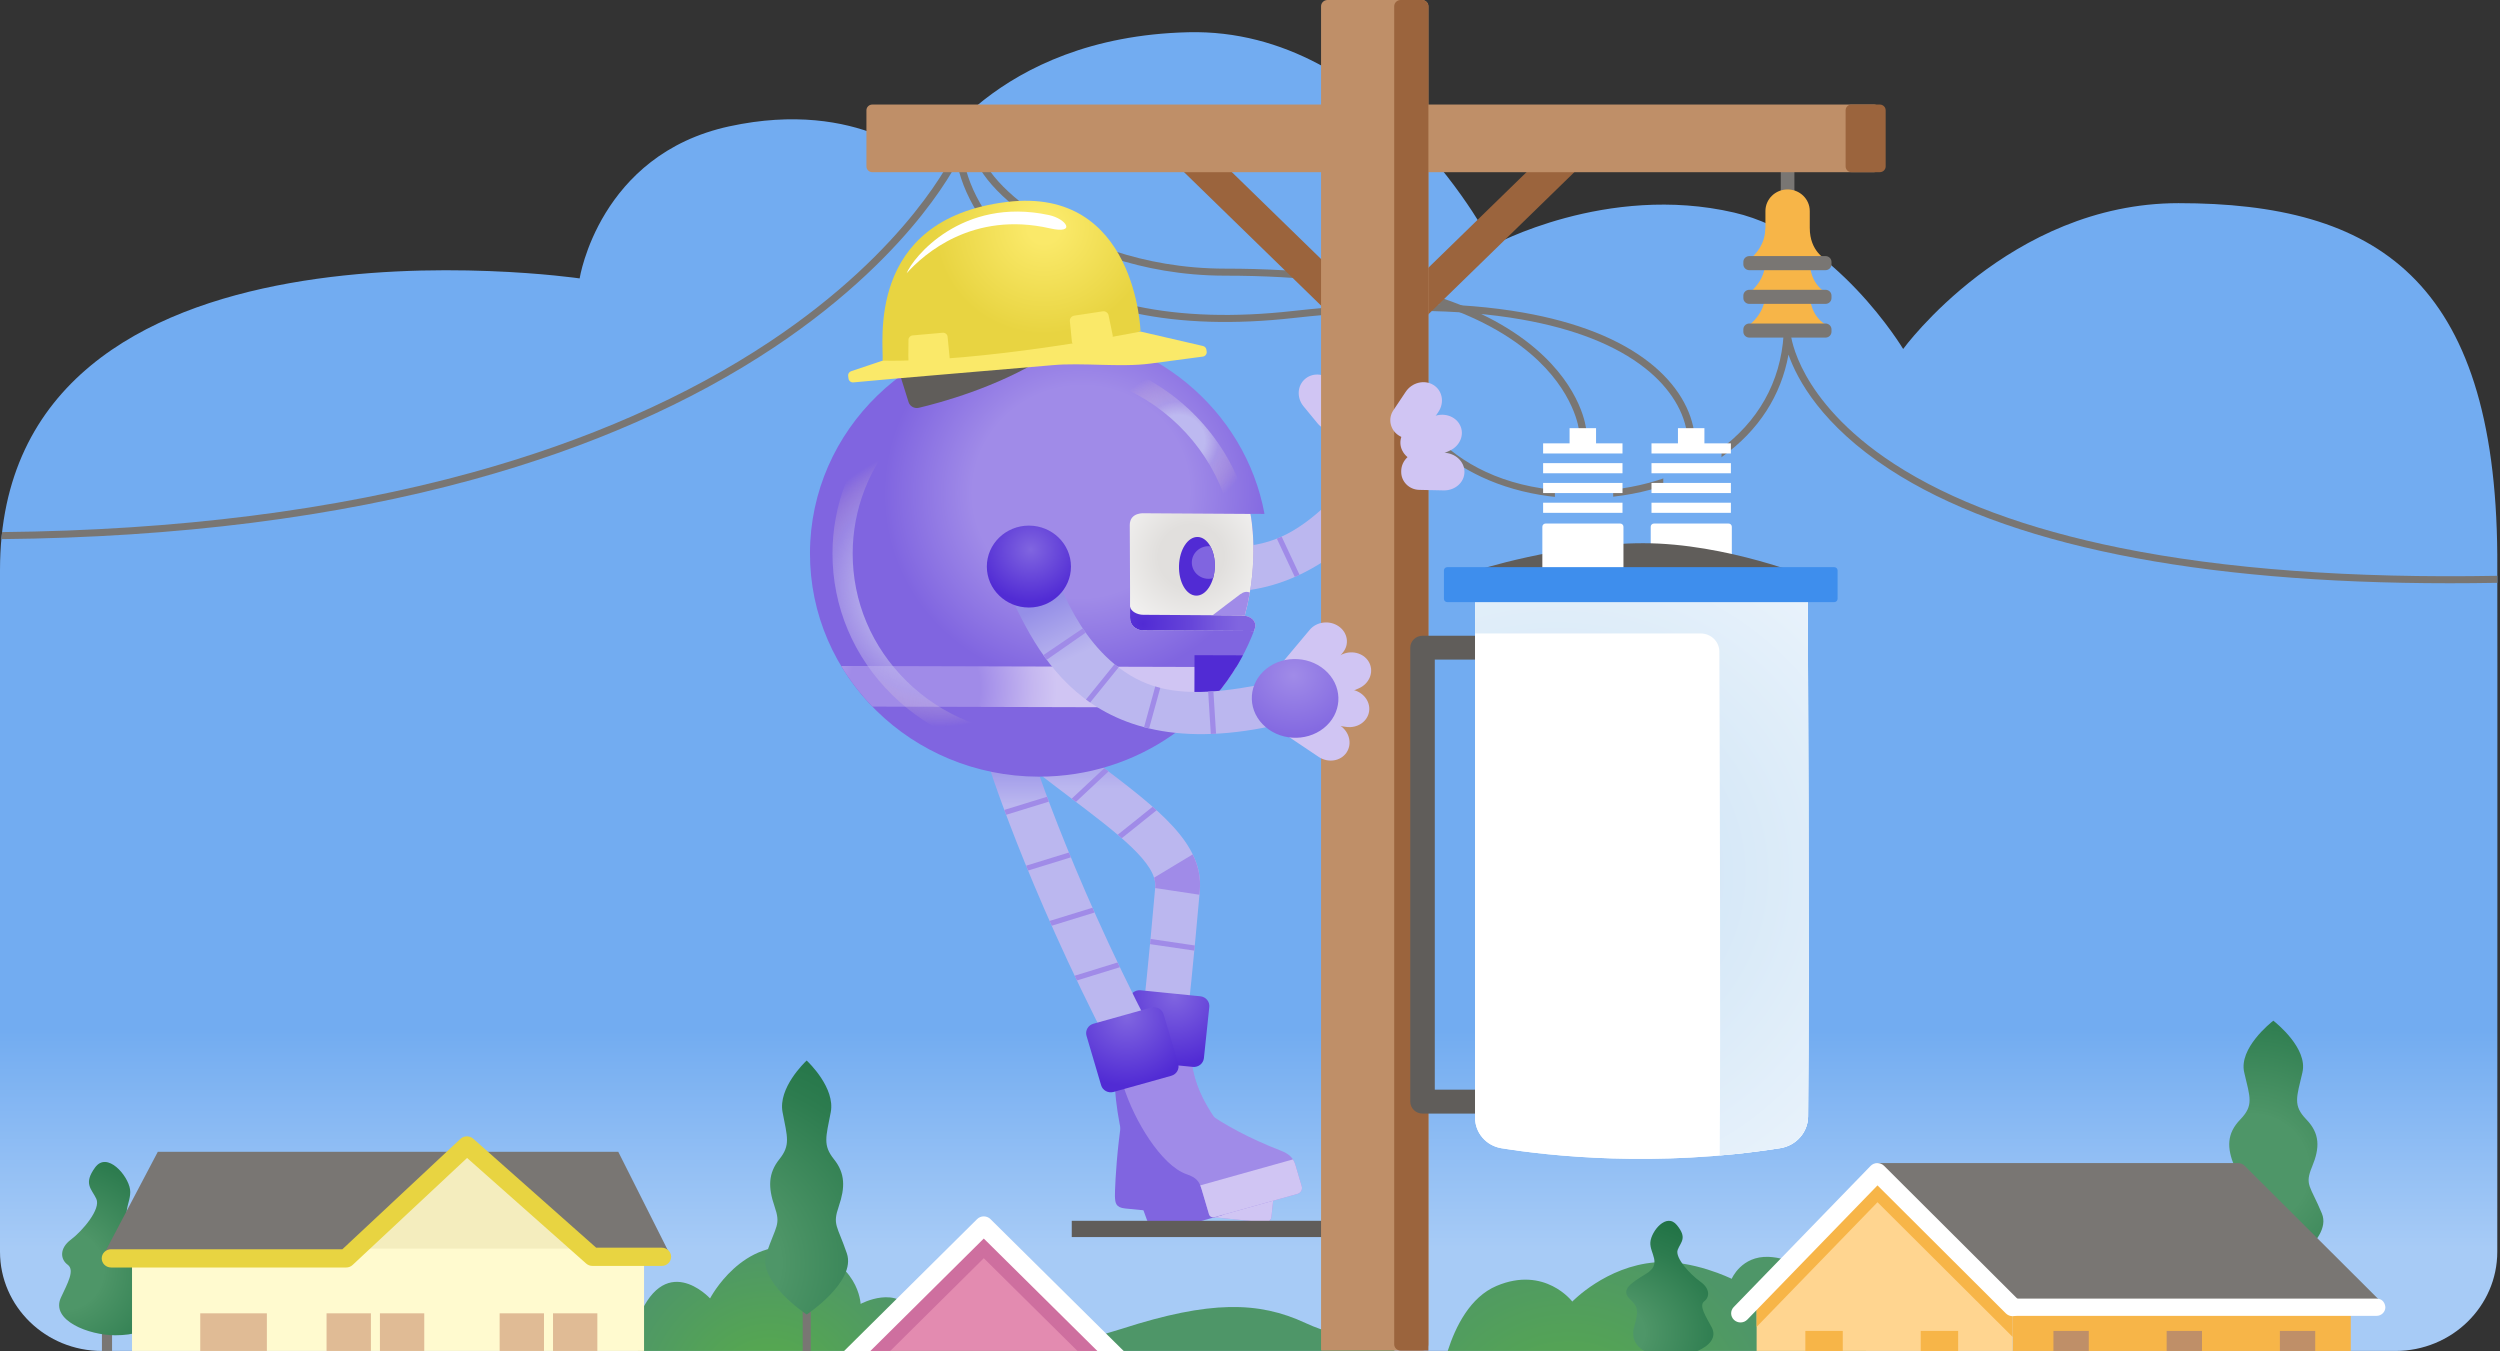 <svg width="903" height="488" viewBox="0 0 903 488" fill="none" xmlns="http://www.w3.org/2000/svg">
<rect x="0" y="0" width="903" height="488" fill="#333333" stroke="none"/>
<path d="M902.019 200.389C901.316 100.456 857.813 73.382 786.869 73.382C725.804 73.382 687.422 126.053 687.422 126.053C687.422 126.053 662.998 85.275 626.357 76.777C580.249 66.086 539.122 88.669 539.122 88.669C539.122 88.669 499.313 9.95 429.198 11.645C358.828 13.344 334.404 59.221 334.404 59.221C334.404 59.221 310.558 35.435 263.45 45.629C216.347 55.822 209.366 100.562 209.366 100.562C209.366 100.562 0 69.983 0 205.909C0 206.335 0 452.124 0 452.124C0 471.917 16.479 487.965 36.803 487.965H865.216C885.54 487.965 902.019 471.917 902.019 452.124C902.019 452.124 902.113 202.418 902.019 200.389Z" fill="url(#paint0_linear)"/>
<path d="M522.914 487.965H674.033C667.489 471.221 654.069 454.615 638.861 453.981C628.983 453.57 625.487 461.911 625.487 461.911C625.487 461.911 611.347 454.889 597.864 455.964C580.124 457.38 567.912 470.125 567.912 470.125C567.912 470.125 558.024 457.101 540.576 464.463C531.016 468.491 525.733 479.146 522.914 487.965Z" fill="url(#paint1_radial)"/>
<path d="M838.666 438.323C834.451 428.13 832.341 428.13 835.155 421.331C837.968 414.532 837.968 409.438 833.045 404.339C828.127 399.24 829.533 396.409 831.638 387.347C833.665 378.63 822.047 369.396 821.156 368.701V368.655C821.156 368.655 821.14 368.665 821.125 368.681C821.109 368.67 821.093 368.655 821.093 368.655V368.701C820.202 369.396 808.584 378.63 810.611 387.347C812.721 396.409 814.128 399.24 809.204 404.339C804.286 409.438 804.286 414.532 807.094 421.331C809.908 428.13 807.798 428.13 803.583 438.323C799.368 448.516 821.109 460.409 821.109 460.409H821.151C821.156 460.414 842.881 448.516 838.666 438.323Z" fill="url(#paint2_radial)"/>
<path d="M427.244 383.11L411.182 381.466L411.797 375.804C413.355 361.46 414.97 346.625 417.273 320.449C418.028 311.895 403.993 301.27 386.232 287.825C378.933 282.299 370.654 276.033 362.073 268.915L372.545 256.941C380.855 263.831 388.978 269.98 396.146 275.409C418.627 292.432 434.872 304.725 433.366 321.799C431.048 348.131 429.427 363.043 427.859 377.468L427.244 383.11Z" fill="url(#paint3_linear)"/>
<path d="M430.433 383.252C432.454 401.913 450.491 419.57 451.663 420.407C452.836 421.244 415.892 417.906 415.892 417.906C415.892 417.906 407.718 391.568 413.584 380.908C414.121 379.923 430.433 383.252 430.433 383.252Z" fill="#A08BE8"/>
<path d="M417.695 415.597L450.048 419.001C450.048 419.001 457.05 424.679 458.676 428.429C459.916 431.295 459.166 437.379 458.744 440.083C458.624 440.839 457.92 441.367 457.144 441.285L425.926 438.094C424.926 437.993 424.202 437.115 424.311 436.141C424.697 432.777 424.869 425.547 423.78 423.365C422.159 420.113 417.695 415.597 417.695 415.597Z" fill="#D0C5F3"/>
<path d="M411.724 378.208C403.607 397.915 402.638 430.352 402.711 432.077C402.805 434.472 402.961 436.156 406.405 436.501C410.692 436.932 429.104 438.779 429.104 438.779L425.457 380.908L411.724 378.208Z" fill="#8065E0"/>
<path d="M430.433 383.252C430.818 393.359 439.545 408.387 457.326 424.984C459.405 426.922 460.379 428.85 460.108 431.397L459.244 439.555C459.113 440.763 458.009 441.641 456.769 441.514L425.733 438.399C424.858 438.312 424.223 437.546 424.311 436.694L425.306 427.282C425.619 424.349 425.166 422.782 422.305 420.311C415.142 414.131 412.188 395.414 413.402 382.43C414.615 369.451 430.433 383.252 430.433 383.252Z" fill="#A08BE8"/>
<path d="M460.025 429.362C460.145 430.002 460.182 430.671 460.103 431.397L459.239 439.555C459.108 440.763 458.004 441.641 456.764 441.514L425.728 438.399C424.853 438.312 424.218 437.546 424.306 436.694L425.301 427.282C425.353 426.78 425.385 426.318 425.385 425.887L460.025 429.362Z" fill="#D0C5F3"/>
<path d="M433.559 359.857L411.974 357.69C409.979 357.492 408.197 358.903 407.989 360.846L406.035 379.32C405.832 381.263 407.28 382.998 409.275 383.201L430.86 385.368C432.856 385.565 434.637 384.155 434.846 382.212L436.799 363.738C437.003 361.795 435.554 360.055 433.559 359.857Z" fill="url(#paint4_radial)"/>
<path d="M417.246 320.758C421.914 321.458 428.661 322.488 433.241 323.183C433.282 322.722 433.324 322.26 433.366 321.788C433.777 317.095 432.845 312.767 430.813 308.596L416.845 317.024C417.215 318.201 417.371 319.337 417.272 320.443C417.267 320.55 417.257 320.651 417.246 320.758Z" fill="#A08BE8"/>
<path d="M388.634 289.641L400.398 278.631C399.892 278.245 399.376 277.855 398.861 277.464L387.097 288.474C387.612 288.865 388.123 289.25 388.634 289.641Z" fill="#A08BE8"/>
<path d="M431.569 341.5L415.574 339.15C415.512 339.785 415.454 340.409 415.397 341.023L431.391 343.372C431.449 342.758 431.506 342.134 431.569 341.5Z" fill="#A08BE8"/>
<path d="M417.773 292.675C417.304 292.249 416.825 291.823 416.34 291.391L403.717 301.503C404.217 301.924 404.706 302.346 405.181 302.762L417.773 292.675Z" fill="#A08BE8"/>
<path d="M503.888 487.964C495.369 481.703 486.622 484.879 471.518 477.862C454.581 469.993 437.008 469.704 405.373 479.902C373.739 490.1 372.78 481.069 360.636 480.775C352.618 480.582 342.927 484.966 337.269 487.964H503.888Z" fill="#4E9668"/>
<path d="M849.096 472.104H726.966V487.964H849.096V472.104Z" fill="#F7B548"/>
<path d="M634.495 468.141V487.964H726.965V472.104L677.529 423.396L634.495 468.141Z" fill="#FFD590"/>
<path d="M859.105 469.273L810.783 421.092C810.137 420.448 809.272 420.088 808.334 420.098H678.086L677.534 423.396L726.966 472.104L855.786 472.388L852.957 469.273H859.105Z" fill="#797673"/>
<path d="M727.06 475.29H858.396C860.163 475.29 861.595 473.895 861.595 472.175C861.595 472.175 861.496 469.06 858.396 469.06H727.544C725.778 469.06 725.215 470.455 725.215 472.175H725.116C725.121 473.895 725.293 475.29 727.06 475.29Z" fill="white"/>
<path d="M634.495 469.658V479.263L678.154 434.243L726.965 482.896V473.474L680.535 427.181C679.889 426.536 679.024 426.176 678.086 426.186C677.164 426.191 676.283 426.567 675.653 427.221L634.495 469.658Z" fill="#F7B548"/>
<path d="M665.609 480.729H652.089V487.965H665.609V480.729Z" fill="#F7B548"/>
<path d="M836.26 480.729H823.495V487.964H836.26V480.729Z" fill="#BF8F68"/>
<path d="M754.464 480.729H741.7V487.964H754.464V480.729Z" fill="#BF8F68"/>
<path d="M795.362 480.729H782.597V487.964H795.362V480.729Z" fill="#BF8F68"/>
<path d="M707.288 480.729H693.768V487.964H707.288V480.729Z" fill="#F7B548"/>
<path d="M40.476 480.034H36.818V487.964H40.476V480.034Z" fill="#797673"/>
<path d="M41.622 482.302C55.152 482.302 59.805 475.788 57.08 468.426C54.355 461.063 54.944 459.08 58.013 455.964C62.285 451.626 57.486 448.602 49.843 444.071C42.206 439.541 47.707 434.726 46.978 429.626C46.248 424.527 38.668 415.75 34.344 421.696C30.02 427.643 33.062 429.342 34.792 433.026C36.522 436.709 29.775 444.635 25.612 447.75C21.449 450.865 21.731 454.828 24.434 456.812C27.139 458.796 24.382 463.55 21.996 468.705C18.203 476.919 32.057 482.302 41.622 482.302Z" fill="url(#paint5_radial)"/>
<path d="M618.209 479.319C616.021 475.285 613.556 471.561 615.593 470.008C617.63 468.456 617.63 465.351 614.14 462.915C610.649 460.475 604.835 454.27 605.997 451.388C607.159 448.506 609.487 447.176 605.705 442.519C601.923 437.861 596.4 444.736 596.108 448.724C595.817 452.717 600.469 456.482 594.655 460.033C588.841 463.58 585.194 465.949 588.84 469.344C591.456 471.784 592.039 473.337 590.294 479.101C589.216 482.657 590.357 485.96 593.915 487.97H613.124C617.391 486.123 620.267 483.104 618.209 479.319Z" fill="url(#paint6_radial)"/>
<path d="M329.751 474.656C324.515 463.611 310.85 470.973 310.85 470.973C310.85 470.973 310.266 455.112 289.625 450.865C268.165 446.451 256.474 468.989 256.474 468.989C256.474 468.989 239.609 450.581 229.721 478.335C229.721 478.335 230.018 482.739 230.445 487.965H351.539C341.041 483.51 331.611 478.578 329.751 474.656Z" fill="url(#paint7_radial)"/>
<path d="M292.844 470.546H289.937V488H292.844V470.546Z" fill="#797673"/>
<path d="M305.88 452.707C302.389 442.514 300.644 442.514 302.972 435.715C305.301 428.916 305.301 423.822 301.227 418.723C297.158 413.624 298.32 410.793 300.065 401.731C301.743 393.014 292.131 383.78 291.391 383.085V383.039C291.391 383.039 291.38 383.049 291.365 383.064C291.349 383.054 291.339 383.039 291.339 383.039V383.085C290.599 383.78 280.987 393.014 282.664 401.731C284.409 410.793 285.571 413.624 281.502 418.723C277.433 423.822 277.433 428.916 279.757 435.715C282.086 442.514 280.341 442.514 276.85 452.707C273.359 462.9 291.354 474.793 291.354 474.793H291.391C291.391 474.793 309.37 462.9 305.88 452.707Z" fill="url(#paint8_radial)"/>
<path d="M609.534 157.886C608.68 148.966 603.267 140.143 594.28 133.044C583.709 124.693 568.694 118.757 549.657 115.403C527.103 111.43 499.407 111.248 467.335 114.85C445.964 117.25 426.666 116.666 409.979 113.105C395.745 110.07 383.33 104.87 373.077 97.65C355.316 85.148 347.194 68.816 345.517 57.699L348.096 57.329C349.695 67.933 357.499 83.55 374.604 95.59C384.57 102.602 396.657 107.66 410.542 110.618C426.948 114.114 445.959 114.693 467.043 112.323C499.365 108.69 527.322 108.883 550.126 112.897C569.6 116.326 585.011 122.435 595.926 131.061C605.46 138.595 611.217 148.032 612.134 157.637L609.534 157.886Z" fill="#797673"/>
<path d="M401.487 379.36C370.123 318.693 356.593 274.978 356.036 273.151L371.514 268.656C371.65 269.092 385.242 312.965 415.913 372.287L401.487 379.36Z" fill="url(#paint9_linear)"/>
<path d="M421.868 386.773C430.902 403.344 454.404 413.167 455.811 413.517C457.217 413.867 421.67 424.213 421.67 424.213C421.67 424.213 403.982 402.756 405.337 390.731C405.462 389.62 421.868 386.773 421.868 386.773Z" fill="#A08BE8"/>
<path d="M422.457 421.412L453.774 412.802C453.774 412.802 462.448 415.521 465.392 418.408C467.643 420.615 469.279 426.531 469.925 429.19C470.107 429.931 469.654 430.677 468.898 430.89L438.717 439.287C437.748 439.556 436.743 439.008 436.472 438.059C435.544 434.797 432.924 428.028 431.079 426.405C428.334 423.974 422.457 421.412 422.457 421.412Z" fill="#D0C5F3"/>
<path d="M402.581 388.899C402.607 410.128 414.152 440.57 414.882 442.148C415.887 444.335 416.674 445.842 420.008 444.908C424.15 443.747 441.937 438.764 441.937 438.764L416.361 386.408L402.581 388.899Z" fill="#8065E0"/>
<path d="M421.868 386.773C426.104 396.008 439.962 406.774 462.823 415.699C465.496 416.744 467.137 418.175 467.861 420.636L470.19 428.515C470.534 429.682 469.841 430.895 468.648 431.235L438.66 439.637C437.816 439.875 436.93 439.398 436.685 438.576L433.997 429.479C433.158 426.648 432.142 425.354 428.542 424.106C419.529 420.981 409.604 404.689 405.754 392.207C401.904 379.726 421.868 386.773 421.868 386.773Z" fill="#A08BE8"/>
<path d="M467.007 418.779C467.366 419.327 467.653 419.935 467.861 420.636L470.19 428.515C470.534 429.682 469.841 430.895 468.648 431.235L438.66 439.637C437.816 439.875 436.93 439.398 436.685 438.576L433.997 429.479C433.851 428.992 433.705 428.556 433.538 428.155L467.007 418.779Z" fill="#D0C5F3"/>
<path d="M415.793 363.931L394.938 369.771C393.01 370.309 391.895 372.272 392.453 374.145L397.725 391.989C398.277 393.866 400.294 394.952 402.216 394.409L423.071 388.569C424.999 388.032 426.114 386.068 425.557 384.196L420.284 366.351C419.732 364.479 417.721 363.393 415.793 363.931Z" fill="url(#paint10_radial)"/>
<path d="M370.618 312.691C370.852 313.269 371.092 313.853 371.337 314.441L386.81 309.667C386.565 309.078 386.326 308.495 386.091 307.921L370.618 312.691Z" fill="#A08BE8"/>
<path d="M394.604 327.866L379.105 332.646C379.36 333.219 379.615 333.798 379.871 334.381L395.37 329.597C395.115 329.018 394.854 328.44 394.604 327.866Z" fill="#A08BE8"/>
<path d="M362.756 292.543C362.97 293.121 363.188 293.71 363.413 294.309L378.855 289.544C378.631 288.946 378.407 288.357 378.193 287.779L362.756 292.543Z" fill="#A08BE8"/>
<path d="M403.685 347.639L388.154 352.429C388.425 352.997 388.696 353.57 388.972 354.149L404.503 349.354C404.232 348.781 403.956 348.212 403.685 347.639Z" fill="#A08BE8"/>
<path d="M36.74 454.524L56.997 416.034H174.47H223.323L242.412 453.96L215.764 454.549L36.74 454.524Z" fill="#797673"/>
<path d="M232.628 487.964V453.417L211.689 452.281L169.239 413.202L129.107 452.849L47.687 455.112V487.964H232.628Z" fill="#FFFACF"/>
<path d="M902.045 210.516C902.045 209.612 902.045 208.77 902.04 207.979C849.404 208.938 803.666 205.558 765.874 197.912C732.192 191.098 704.725 180.9 684.234 167.602C666.062 155.81 656.861 143.719 652.344 135.652C647.457 126.925 646.848 120.903 646.843 120.842L644.243 120.872C643.17 137.996 635 152.497 620.621 162.807C607.664 172.097 590.617 177.308 572.633 177.475C527.437 177.922 504.898 150.188 502.617 122.547L500.022 122.75C501.517 140.893 510.009 155.917 524.582 166.191C537.46 175.273 554.533 180.19 572.664 180.012C591.196 179.84 608.779 174.456 622.174 164.852C635.178 155.526 643.321 142.918 646.004 128.092C649.182 137.139 658.039 153.557 682.489 169.509C703.224 183.041 730.993 193.412 765.024 200.327C798.889 207.207 839.083 210.673 884.873 210.673C890.5 210.673 896.231 210.622 902.045 210.516Z" fill="#797673"/>
<path d="M278.168 123.333C248.138 143.324 211.898 159.255 170.447 170.687C120.99 184.325 63.941 191.545 0.766 192.189C0.672 193.026 0.583 193.874 0.505 194.731C64.024 194.107 121.396 186.852 171.156 173.132C212.877 161.63 249.378 145.582 279.637 125.434C306.598 107.488 323.52 89.537 332.966 77.639C343.24 64.701 347.069 56.121 347.225 55.761L347.256 55.685C348.397 52.554 349.887 49.484 350.815 48.272C350.961 48.911 351.122 50.139 351.122 52.427C351.122 60.728 361.558 72.595 377.083 81.967C387.982 88.542 410.984 99.573 442.567 99.573C470.726 99.573 494.978 102.541 514.651 108.391C530.333 113.054 543.144 119.548 552.736 127.691C568.991 141.492 570.361 155.47 570.376 155.607L571.674 155.506L572.971 155.404C572.924 154.801 571.569 140.422 554.648 125.951C544.801 117.529 531.672 110.826 515.625 106.026C495.666 100.06 471.081 97.031 442.567 97.031C411.63 97.031 389.118 86.239 378.453 79.805C363.892 71.023 353.722 59.764 353.722 52.422C353.722 47.577 353.071 45.578 351.393 45.299C350.664 45.177 348.455 44.806 344.813 54.786C344.261 56.025 328.495 89.831 278.168 123.333Z" fill="#797673"/>
<path d="M584.23 47.013L575.592 38.601L498.162 114.007L420.737 38.601L412.099 47.013L496.401 129.112L498.162 127.397L499.928 129.112L584.23 47.013Z" fill="#9B643D"/>
<path d="M648.14 54.076H643.216V76.162H648.14V54.076Z" fill="#797673"/>
<path d="M653.688 94.337V93.677H659.502C659.502 93.677 653.688 90.846 653.688 82.347V76.223C653.688 71.916 650.104 68.425 645.68 68.425C641.257 68.425 637.673 71.916 637.673 76.223V82.692C637.626 82.713 637.595 82.728 637.595 82.728C637.595 89.527 631.973 93.677 631.973 93.677H637.673V94.682C637.626 94.702 637.595 94.717 637.595 94.717C637.595 101.516 631.973 105.666 631.973 105.666H638.85C638.866 105.692 638.882 105.717 638.897 105.737C638.09 106.087 637.595 106.326 637.595 106.326C637.595 113.125 631.973 117.275 631.973 117.275H659.502C659.502 117.275 653.688 114.444 653.688 105.945C653.688 105.844 653.672 105.758 653.667 105.661H659.502C659.502 105.661 653.688 102.83 653.688 94.337Z" fill="#F7B548"/>
<path d="M659.367 116.849H631.864C630.666 116.849 629.697 117.793 629.697 118.96V119.832C629.697 120.999 630.666 121.943 631.864 121.943H659.367C660.566 121.943 661.535 120.999 661.535 119.832V118.96C661.535 117.793 660.566 116.849 659.367 116.849Z" fill="#797673"/>
<path d="M659.367 104.671H631.864C630.666 104.671 629.697 105.615 629.697 106.782V107.655C629.697 108.822 630.666 109.765 631.864 109.765H659.367C660.566 109.765 661.535 108.822 661.535 107.655V106.782C661.535 105.615 660.566 104.671 659.367 104.671Z" fill="#797673"/>
<path d="M659.367 92.495H631.864C630.666 92.495 629.697 93.438 629.697 94.605V95.478C629.697 96.645 630.666 97.589 631.864 97.589H659.367C660.566 97.589 661.535 96.645 661.535 95.478V94.605C661.535 93.438 660.566 92.495 659.367 92.495Z" fill="#797673"/>
<path d="M485.278 154.151C488.534 151.787 489.128 147.261 486.59 144.171L481.563 138.057C478.963 134.937 474.462 134.368 471.508 136.778C468.554 139.193 468.267 143.674 470.862 146.794L475.962 152.989C478.244 155.754 482.365 156.267 485.278 154.151Z" fill="#D0C5F3"/>
<path d="M509.603 170.773L497 162.01C486.486 175.243 476.619 186.735 464.938 192.844C441.671 205.015 414.006 189.809 406.634 185.177L396.24 200.246C418.721 210.505 463.761 235.747 509.603 170.773Z" fill="url(#paint11_linear)"/>
<path d="M467.679 208.395C468.247 208.146 468.82 207.887 469.388 207.613L462.928 193.818C462.349 194.077 461.771 194.315 461.193 194.543L467.679 208.395Z" fill="#A08BE8"/>
<path d="M487.873 195.35C488.342 194.944 488.81 194.528 489.279 194.107L478.536 182.879C478.078 183.31 477.614 183.736 477.151 184.152L487.873 195.35Z" fill="#A08BE8"/>
<path d="M444.958 213.687C445.584 213.662 446.214 213.626 446.844 213.585L446.469 197.446C445.839 197.461 445.208 197.471 444.583 197.461L444.958 213.687Z" fill="#A08BE8"/>
<path d="M422.603 210.861C423.28 211.048 423.957 211.231 424.65 211.409L429.094 195.112C428.485 194.944 427.88 194.767 427.281 194.584L422.603 210.861Z" fill="#A08BE8"/>
<path d="M479.213 440.956H387.118V446.826H479.213V440.956Z" fill="#605D5A"/>
<path d="M676.888 62.194H315.085C313.908 62.194 312.955 61.266 312.955 60.119V39.834C312.955 38.688 313.908 37.759 315.085 37.759H676.888C678.066 37.759 679.019 38.688 679.019 39.834V60.114C679.019 61.266 678.066 62.194 676.888 62.194Z" fill="#BF8F68"/>
<path d="M678.972 62.194H668.766C667.588 62.194 666.635 61.266 666.635 60.119V39.834C666.635 38.688 667.588 37.759 668.766 37.759H678.972C680.149 37.759 681.103 38.688 681.103 39.834V60.114C681.103 61.266 680.149 62.194 678.972 62.194Z" fill="#9B643D"/>
<path d="M513.604 487.833H477.395C477.27 487.833 477.166 487.731 477.166 487.609V2.278C477.166 1.02 478.213 0 479.505 0H513.604C514.896 0 515.943 1.02 515.943 2.278V485.56C515.943 486.813 514.896 487.833 513.604 487.833Z" fill="#BF8F68"/>
<path d="M515.943 487.833H505.925C504.633 487.833 503.585 486.813 503.585 485.554V2.278C503.585 1.02 504.633 0 505.925 0H513.604C514.896 0 515.943 1.02 515.943 2.278V487.833Z" fill="#9B643D"/>
<path d="M449.611 222.363C455.139 201.936 451.658 185.609 451.658 185.609L456.597 185.624L456.722 185.532C449.762 148.002 416.106 119.482 375.547 119.37C329.85 119.239 292.693 155.212 292.563 199.719C292.433 244.226 329.366 280.402 375.062 280.529C411.12 280.63 441.853 258.25 453.284 226.945C453.617 225.615 453.596 223.225 449.611 222.363Z" fill="url(#paint12_radial)"/>
<path d="M452.945 227.873C452.945 227.873 455.253 223.586 449.611 222.368C455.07 202.195 451.747 186.025 451.663 185.634L413.495 185.39C413.495 185.39 408.088 184.842 408.072 189.652C408.056 194.462 408.218 208.06 408.176 223.094C408.166 226.184 410.76 227.685 412.808 227.69L453.289 227.939C453.075 227.893 452.945 227.873 452.945 227.873Z" fill="url(#paint13_radial)"/>
<path d="M447.933 214.676C446.318 215.848 438.05 222.185 438.05 222.185L449.647 222.216C450.402 219.405 450.986 216.67 451.434 214.047C450.309 213.535 449.183 213.768 447.933 214.676Z" fill="#A08BE8"/>
<path d="M452.945 227.873C452.945 227.873 455.253 223.586 449.611 222.368C449.616 222.348 449.621 222.327 449.626 222.302L412.886 222.063C410.922 222.058 408.4 220.912 408.181 219.055C408.181 220.384 408.176 221.729 408.176 223.088C408.166 225.894 410.302 227.381 412.224 227.64C412.417 227.66 412.61 227.685 412.808 227.685L418.58 227.7L453.289 227.934C453.075 227.893 452.945 227.873 452.945 227.873Z" fill="url(#paint14_radial)"/>
<path d="M446.521 240.958L303.837 240.552C307.026 245.859 310.818 250.776 315.122 255.221L435.143 255.56C439.483 251.141 443.307 246.25 446.521 240.958Z" fill="url(#paint15_radial)"/>
<path d="M431.397 259.168C438.514 252.77 444.469 245.175 448.934 236.701L431.459 236.651L431.397 259.168Z" fill="#512BD4"/>
<path d="M381.027 116.291L365.038 116.144L367.445 100.177L378.928 100.283L381.027 116.291Z" fill="#D0C5F3"/>
<path d="M387.045 126.119C387.764 126.124 388.347 125.525 388.274 124.825C387.498 117.427 381.121 111.618 373.306 111.547C365.491 111.476 359 117.163 358.083 124.546C357.994 125.241 358.567 125.855 359.286 125.865L387.045 126.119Z" fill="url(#paint16_radial)"/>
<path d="M438.791 204.71C438.945 198.858 436.174 194.042 432.601 193.953C429.029 193.864 426.007 198.536 425.853 204.388C425.699 210.24 428.47 215.056 432.043 215.145C435.615 215.234 438.637 210.562 438.791 204.71Z" fill="#512BD4"/>
<path d="M432.303 198.963C429.912 201.241 429.876 204.97 432.21 207.299C433.809 208.892 436.112 209.415 438.175 208.851C438.534 207.588 438.753 206.198 438.795 204.737C438.873 201.87 438.238 199.252 437.159 197.319C435.435 197.136 433.642 197.684 432.303 198.963Z" fill="#8065E0"/>
<path d="M373.942 103.332C382.445 103.332 389.337 96.62 389.337 88.339C389.337 80.059 382.445 73.346 373.942 73.346C365.44 73.346 358.547 80.059 358.547 88.339C358.547 96.62 365.44 103.332 373.942 103.332Z" fill="url(#paint17_radial)"/>
<path d="M401.549 135.637C401.336 137.103 402.154 138.585 403.623 139.178C422.873 147.017 437.284 162.995 443.182 182.011C444.771 187.146 451.512 185.791 449.777 180.174C443.312 159.24 427.458 141.644 406.269 133.019C404.524 132.309 402.513 133.11 401.784 134.81C401.669 135.079 401.591 135.358 401.549 135.637Z" fill="url(#paint18_radial)"/>
<path d="M470.158 259.615L466.162 245.048C449.407 248.737 434.283 251.487 421.284 248.965C395.38 243.937 383.976 215.062 381.319 206.919L363.454 212.099C374.093 233.942 392.338 281.325 470.158 259.615Z" fill="url(#paint19_linear)"/>
<path d="M413.23 262.654C413.834 262.811 414.444 262.968 415.058 263.11L419.091 248.467C418.476 248.31 417.877 248.133 417.278 247.95L413.23 262.654Z" fill="#A08BE8"/>
<path d="M437.336 265.105C437.961 265.084 438.597 265.049 439.238 265.018L438.284 249.701C437.649 249.746 437.013 249.792 436.388 249.822L437.336 265.105Z" fill="#A08BE8"/>
<path d="M392.25 252.659C392.75 253.029 393.255 253.389 393.771 253.749L404.029 241.065C403.534 240.684 403.039 240.304 402.565 239.908L392.25 252.659Z" fill="#A08BE8"/>
<path d="M376.854 236.621C377.25 237.184 377.656 237.747 378.073 238.31L392.15 228.497C391.791 227.99 391.437 227.478 391.098 226.97L376.854 236.621Z" fill="#A08BE8"/>
<path d="M371.639 219.441C380.029 219.441 386.831 212.817 386.831 204.645C386.831 196.474 380.029 189.85 371.639 189.85C363.249 189.85 356.447 196.474 356.447 204.645C356.447 212.817 363.249 219.441 371.639 219.441Z" fill="url(#paint20_radial)"/>
<path d="M374.999 272.517C374.994 272.517 374.994 272.517 374.989 272.517C355.087 272.461 336.394 264.861 322.363 251.111C308.328 237.366 300.633 219.121 300.69 199.734C300.742 182.407 307.166 165.648 318.774 152.553C320.092 151.066 322.395 150.904 323.916 152.188C325.443 153.471 325.609 155.714 324.296 157.195C313.824 169.012 308.031 184.127 307.984 199.759C307.932 217.243 314.877 233.703 327.537 246.108C340.197 258.508 357.056 265.368 375.015 265.419C377.031 265.424 378.657 267.017 378.651 268.981C378.641 270.934 377.01 272.517 374.999 272.517Z" fill="url(#paint21_radial)"/>
<path d="M475.671 246.884L485.023 235.722C487.492 232.734 486.809 228.472 483.506 226.204C480.198 223.936 475.52 224.524 473.05 227.513L463.464 238.954L475.671 246.884Z" fill="#D0C5F3"/>
<path d="M463.584 264.856L476.332 273.41C479.745 275.668 484.231 274.958 486.356 271.827C488.482 268.696 487.44 264.328 484.027 262.07L470.956 253.298L463.584 264.856Z" fill="#D0C5F3"/>
<path d="M476.587 254.678L490.769 248.64C494.536 247.006 496.276 242.922 494.65 239.517C493.025 236.113 488.654 234.672 484.887 236.305L470.346 242.495L476.587 254.678Z" fill="#D0C5F3"/>
<path d="M470.961 260.31L486.262 262.558C490.342 263.131 494.046 260.574 494.536 256.85C495.026 253.125 492.113 249.64 488.029 249.066L472.336 246.758L470.961 260.31Z" fill="#D0C5F3"/>
<path d="M457.462 241.516C463.948 236.371 473.832 237.016 479.536 242.952C485.241 248.888 484.611 257.869 478.125 263.014C471.638 268.159 461.755 267.514 456.05 261.578C450.345 255.642 450.976 246.656 457.462 241.516Z" fill="url(#paint22_radial)"/>
<path d="M506.117 170.347C506.05 173.909 508.952 176.856 512.609 176.938L521.471 177.135C525.597 177.201 528.952 174.213 528.963 170.458C528.978 166.704 525.644 163.609 521.518 163.543L513.536 163.264C509.535 163.122 506.19 166.207 506.117 170.103V170.347Z" fill="#D0C5F3"/>
<path d="M505.049 157.175C508.373 159.448 512.973 158.591 515.193 155.278L519.59 148.717C521.82 145.338 520.976 140.995 517.699 139.016C514.422 137.037 509.957 138.169 507.727 141.543L503.278 148.2C501.288 151.168 502.074 155.135 505.049 157.175Z" fill="#D0C5F3"/>
<path d="M506.482 162.706C508.212 166.227 512.52 167.744 516.162 166.115L523.664 162.761C527.4 161.062 529.062 156.947 527.368 153.573C525.68 150.199 521.283 148.839 517.548 150.539L509.811 153.898C506.352 155.394 504.846 159.382 506.482 162.706Z" fill="#D0C5F3"/>
<path d="M533.881 393.598H518.246V238.259H533.881V229.634H513.818C511.374 229.634 509.389 231.567 509.389 233.946V397.91C509.389 400.29 511.374 402.223 513.818 402.223H533.881V393.598Z" fill="#605D5A"/>
<path d="M642.987 414.714C598.031 421.807 559.503 417.5 542.337 414.745C536.825 413.857 532.792 409.199 532.792 403.76V212.169H652.954C652.954 212.169 653.542 353.763 653.079 403.278C653.032 408.976 648.765 413.801 642.987 414.714Z" fill="white"/>
<path d="M642.987 414.714C598.031 421.807 559.503 417.5 542.337 414.745C536.825 413.857 532.792 409.199 532.792 403.76V212.169H652.954C652.954 212.169 653.542 353.763 653.079 403.278C653.032 408.976 648.765 413.801 642.987 414.714Z" fill="white"/>
<path d="M153.245 474.372H137.229V487.964H153.245V474.372Z" fill="#E0BB95"/>
<path d="M196.487 474.372H180.472V487.964H196.487V474.372Z" fill="#E0BB95"/>
<path d="M133.968 474.372H117.953V487.964H133.968V474.372Z" fill="#E0BB95"/>
<path d="M215.764 474.372H199.748V487.964H215.764V474.372Z" fill="#E0BB95"/>
<path d="M96.389 474.372H72.329V487.964H96.389V474.372Z" fill="#E0BB95"/>
<path d="M400.7 487.964L355.342 442.087L311.72 487.964H400.7Z" fill="#E38BB0"/>
<path d="M357.755 447.445C357.119 446.816 356.249 446.461 355.343 446.461C354.436 446.461 353.566 446.816 352.93 447.45L331.466 468.73L313.174 487.969H321.551L355.343 454.467L389.181 487.964H398.684L357.755 447.445Z" fill="#CE6F9F"/>
<path d="M377.448 129.006C360.146 139.945 339.369 145.526 331.877 147.297C330.273 147.677 328.647 146.769 328.168 145.232L324.807 134.485C324.802 134.485 398.976 115.393 377.448 129.006Z" fill="#605D5A"/>
<path d="M411.964 119.761C411.964 119.761 410.422 67.243 363.678 72.946C312.178 79.232 319.332 124.627 318.795 130.269C318.253 135.911 394.683 128.458 401.169 127.605C407.65 126.758 410.552 119.092 411.964 119.761Z" fill="url(#paint23_radial)"/>
<path d="M318.524 130.36L307.442 134.074C306.703 134.323 306.249 135.043 306.353 135.794L306.484 136.753C306.604 137.611 307.401 138.219 308.281 138.123C318.185 137.093 370.305 132.806 380.152 131.903C391.015 130.908 404.628 132.755 415.433 131.334L434.45 128.808C435.346 128.691 435.976 127.889 435.851 127.017L435.752 126.311C435.664 125.657 435.169 125.124 434.507 124.972L412.308 119.837C412.078 119.781 411.844 119.781 411.609 119.827C406.879 120.761 354.832 130.837 319.066 130.274C318.889 130.274 318.701 130.304 318.524 130.36Z" fill="#FAE969"/>
<path d="M401.893 121.04L400.414 113.891C400.216 112.937 399.278 112.298 398.288 112.45L388.009 114.013C387.029 114.16 386.342 115.028 386.435 115.987L387.159 123.338C387.264 124.389 388.259 125.135 389.327 124.962L400.361 123.196C401.409 123.029 402.102 122.05 401.893 121.04Z" fill="#FAE969"/>
<path d="M343.011 129.188L342.271 121.623C342.187 120.75 341.39 120.111 340.494 120.187L329.626 121.151C328.793 121.227 328.152 121.897 328.142 122.709C328.089 125.647 328.006 132.09 328.339 132.035C328.678 131.979 337.738 131.233 341.526 130.923C342.427 130.852 343.094 130.071 343.011 129.188Z" fill="#FAE969"/>
<path d="M327.485 98.7C329.647 93.129 347.413 70.941 378.86 77.674C385.242 79.039 388.894 84.681 379.23 82.484C351.357 76.137 333.711 91.739 327.485 98.7Z" fill="white"/>
<path d="M652.959 212.169H532.797V228.811H614.291C618.006 228.811 621.017 231.734 621.033 235.346C621.137 263.181 621.522 372.485 621.158 417.368C628.222 416.759 635.537 415.891 643.029 414.709C648.791 413.801 653.037 408.966 653.089 403.283C653.548 353.768 652.959 212.169 652.959 212.169Z" fill="url(#paint24_radial)"/>
<path d="M620.517 193.92H602.079C601.36 193.92 600.776 193.351 600.776 192.651V162.239C600.776 161.539 601.36 160.971 602.079 160.971H620.517C621.236 160.971 621.819 161.539 621.819 162.239V192.651C621.819 193.351 621.241 193.92 620.517 193.92Z" fill="#72ACF1"/>
<path d="M624.346 189.099H597.426C596.77 189.099 596.239 189.617 596.239 190.256V206.025C596.239 206.665 596.77 207.182 597.426 207.182H624.346C625.002 207.182 625.534 206.665 625.534 206.025V190.256C625.534 189.617 625.002 189.099 624.346 189.099Z" fill="white"/>
<path d="M625.196 181.58H596.52V185.238H625.196V181.58Z" fill="white"/>
<path d="M625.196 174.436H596.52V178.094H625.196V174.436Z" fill="white"/>
<path d="M625.196 167.287H596.52V170.945H625.196V167.287Z" fill="white"/>
<path d="M625.196 160.138H596.52V163.796H625.196V160.138Z" fill="white"/>
<path d="M615.635 154.654H606.075V163.629H615.635V154.654Z" fill="white"/>
<path d="M532.797 206.183C532.797 206.183 563.52 196.208 593.561 196.208C623.601 196.208 654.324 208.841 654.324 208.841L532.797 206.183Z" fill="#605D5A"/>
<path d="M576.493 154.654H566.933V163.629H576.493V154.654Z" fill="white"/>
<path d="M581.374 193.92H562.937C562.218 193.92 561.634 193.351 561.634 192.651V162.239C561.634 161.539 562.218 160.971 562.937 160.971H581.374C582.093 160.971 582.677 161.539 582.677 162.239V192.651C582.677 193.351 582.093 193.92 581.374 193.92Z" fill="#72ACF1"/>
<path d="M585.204 189.099H558.284C557.628 189.099 557.096 189.617 557.096 190.256V206.025C557.096 206.665 557.628 207.182 558.284 207.182H585.204C585.86 207.182 586.392 206.665 586.392 206.025V190.256C586.392 189.617 585.86 189.099 585.204 189.099Z" fill="white"/>
<path d="M586.048 181.58H557.373V185.238H586.048V181.58Z" fill="white"/>
<path d="M586.048 174.436H557.373V178.094H586.048V174.436Z" fill="white"/>
<path d="M586.048 167.287H557.373V170.945H586.048V167.287Z" fill="white"/>
<path d="M586.048 160.138H557.373V163.796H586.048V160.138Z" fill="white"/>
<path d="M662.53 217.487H522.758C522.091 217.487 521.549 216.96 521.549 216.31V206.031C521.549 205.381 522.091 204.854 522.758 204.854H662.53C663.197 204.854 663.738 205.381 663.738 206.031V216.31C663.738 216.96 663.197 217.487 662.53 217.487Z" fill="#3E8EED"/>
<path d="M628.675 477.67C627.842 477.67 627.003 477.37 626.352 476.772C624.992 475.523 624.93 473.433 626.216 472.109L675.648 421.138C676.279 420.483 677.159 420.113 678.081 420.103C679.019 420.093 679.889 420.453 680.53 421.097L729.383 469.805C730.691 471.109 730.665 473.195 729.326 474.468C727.987 475.742 725.846 475.716 724.538 474.412L678.149 428.16L631.135 476.635C630.473 477.32 629.577 477.67 628.675 477.67Z" fill="white"/>
<path d="M128.529 451.002H212.857L169.239 413.202L128.529 451.002Z" fill="#F4EDBE"/>
<path d="M125.038 457.821H40.127C38.257 457.821 36.74 456.345 36.74 454.524C36.74 452.702 38.257 451.226 40.127 451.226H123.673L166.306 411.366C167.593 410.164 169.614 410.138 170.932 411.305L215.326 450.657H239.021C240.891 450.657 242.407 452.134 242.407 453.955C242.407 455.777 240.891 457.253 239.021 457.253H214.013C213.169 457.253 212.356 456.949 211.731 456.396L168.708 418.256L127.372 456.898C126.752 457.492 125.913 457.821 125.038 457.821Z" fill="#E8D441"/>
<path d="M357.755 440.342C357.119 439.713 356.249 439.358 355.342 439.358C354.436 439.358 353.566 439.713 352.93 440.347L304.895 487.97H314.387L355.342 447.364L396.36 487.97H405.863L357.755 440.342Z" fill="white"/>
<defs>
<linearGradient id="paint0_linear" x1="451.03" y1="487.964" x2="451.03" y2="11.617" gradientUnits="userSpaceOnUse">
<stop offset="0.078" stop-color="#A7CBF6"/>
<stop offset="0.243" stop-color="#72ACF1"/>
</linearGradient>
<radialGradient id="paint1_radial" cx="0" cy="0" r="1" gradientUnits="userSpaceOnUse" gradientTransform="translate(566.672 520.054) scale(95.81 93.307)">
<stop offset="0.187" stop-color="#56A84F"/>
<stop offset="0.821" stop-color="#4E9668"/>
</radialGradient>
<radialGradient id="paint2_radial" cx="0" cy="0" r="1" gradientUnits="userSpaceOnUse" gradientTransform="translate(813.283 422.673) scale(76.576 74.575)">
<stop offset="0.27" stop-color="#4E9668"/>
<stop offset="0.296" stop-color="#4C9466"/>
<stop offset="0.748" stop-color="#2D7C4F"/>
<stop offset="1" stop-color="#217346"/>
</radialGradient>
<linearGradient id="paint3_linear" x1="397.77" y1="256.937" x2="397.77" y2="383.111" gradientUnits="userSpaceOnUse">
<stop offset="0.061" stop-color="#958FE7"/>
<stop offset="0.221" stop-color="#BBB7EF"/>
</linearGradient>
<radialGradient id="paint4_radial" cx="0" cy="0" r="1" gradientUnits="userSpaceOnUse" gradientTransform="translate(424.256 359.735) rotate(-174.269) scale(25.542 24.888)">
<stop stop-color="#8065E0"/>
<stop offset="1" stop-color="#512BD4"/>
</radialGradient>
<radialGradient id="paint5_radial" cx="0" cy="0" r="1" gradientUnits="userSpaceOnUse" gradientTransform="translate(22.628 458.769) scale(54.94 53.504)">
<stop offset="0.27" stop-color="#4E9668"/>
<stop offset="0.296" stop-color="#4C9466"/>
<stop offset="0.747" stop-color="#2D7C4F"/>
<stop offset="0.998" stop-color="#217346"/>
</radialGradient>
<radialGradient id="paint6_radial" cx="0" cy="0" r="1" gradientUnits="userSpaceOnUse" gradientTransform="translate(578.586 481.389) scale(57.412 43.773)">
<stop offset="0.27" stop-color="#4E9668"/>
<stop offset="0.296" stop-color="#4C9466"/>
<stop offset="0.747" stop-color="#2D7C4F"/>
<stop offset="0.998" stop-color="#217346"/>
</radialGradient>
<radialGradient id="paint7_radial" cx="0" cy="0" r="1" gradientUnits="userSpaceOnUse" gradientTransform="translate(278.124 504.161) scale(70.174 68.34)">
<stop offset="0.187" stop-color="#56A84F"/>
<stop offset="0.821" stop-color="#4E9668"/>
</radialGradient>
<radialGradient id="paint8_radial" cx="0" cy="0" r="1" gradientUnits="userSpaceOnUse" gradientTransform="translate(257.185 456.195) scale(92.406 89.991)">
<stop offset="0.27" stop-color="#4E9668"/>
<stop offset="0.296" stop-color="#4C9466"/>
<stop offset="0.747" stop-color="#2D7C4F"/>
<stop offset="0.998" stop-color="#217346"/>
</radialGradient>
<linearGradient id="paint9_linear" x1="385.973" y1="268.654" x2="385.973" y2="379.358" gradientUnits="userSpaceOnUse">
<stop offset="0.039" stop-color="#958FE7"/>
<stop offset="0.199" stop-color="#BBB7EF"/>
</linearGradient>
<radialGradient id="paint10_radial" cx="0" cy="0" r="1" gradientUnits="userSpaceOnUse" gradientTransform="translate(407.086 367.15) rotate(164.352) scale(25.498 24.93)">
<stop stop-color="#8065E0"/>
<stop offset="1" stop-color="#512BD4"/>
</radialGradient>
<linearGradient id="paint11_linear" x1="401.964" y1="160.392" x2="499.655" y2="208.011" gradientUnits="userSpaceOnUse">
<stop offset="0.224" stop-color="#958FE7"/>
<stop offset="0.426" stop-color="#BBB7EF"/>
</linearGradient>
<radialGradient id="paint12_radial" cx="0" cy="0" r="1" gradientUnits="userSpaceOnUse" gradientTransform="translate(390.459 177.717) rotate(-9.934) scale(82.689 80.659)">
<stop offset="0.474" stop-color="#A08BE8"/>
<stop offset="0.862" stop-color="#8065E0"/>
</radialGradient>
<radialGradient id="paint13_radial" cx="0" cy="0" r="1" gradientUnits="userSpaceOnUse" gradientTransform="translate(430.225 200.996) rotate(-9.934) scale(58.118 56.691)">
<stop offset="0.202" stop-color="#E1DFDD"/>
<stop offset="0.734" stop-color="white"/>
</radialGradient>
<radialGradient id="paint14_radial" cx="0" cy="0" r="1" gradientUnits="userSpaceOnUse" gradientTransform="translate(412.773 225.402) rotate(-9.934) scale(34.635 33.784)">
<stop stop-color="#512BD4"/>
<stop offset="0.504" stop-color="#6645D9"/>
<stop offset="0.776" stop-color="#7659DD"/>
<stop offset="1" stop-color="#8065E0"/>
</radialGradient>
<radialGradient id="paint15_radial" cx="0" cy="0" r="1" gradientUnits="userSpaceOnUse" gradientTransform="translate(330.366 248.851) rotate(-9.934) scale(51.406 50.144)">
<stop offset="0.461" stop-color="#A08BE8"/>
<stop offset="0.527" stop-color="#A793EA"/>
<stop offset="0.835" stop-color="#C5B7F0"/>
<stop offset="1" stop-color="#D0C5F3"/>
</radialGradient>
<radialGradient id="paint16_radial" cx="0" cy="0" r="1" gradientUnits="userSpaceOnUse" gradientTransform="translate(372.349 120.095) rotate(-9.934) scale(12.187 11.887)">
<stop stop-color="#8065E0"/>
<stop offset="0.863" stop-color="#512BD4"/>
</radialGradient>
<radialGradient id="paint17_radial" cx="0" cy="0" r="1" gradientUnits="userSpaceOnUse" gradientTransform="translate(376.918 80.538) rotate(-9.934) scale(21.392 20.867)">
<stop stop-color="#A08BE8"/>
<stop offset="1" stop-color="#8065E0"/>
</radialGradient>
<radialGradient id="paint18_radial" cx="0" cy="0" r="1" gradientUnits="userSpaceOnUse" gradientTransform="translate(425.873 159.013) rotate(-81.81) scale(24.968 25.611)">
<stop offset="0.361" stop-color="#BDB9F0"/>
<stop offset="0.561" stop-color="#C3BCEB" stop-opacity="0.386"/>
<stop offset="0.634" stop-color="#CEC3E2" stop-opacity="0.322"/>
<stop offset="0.869" stop-color="#EDD6C9" stop-opacity="0.115"/>
<stop offset="1" stop-color="#F9DDBF" stop-opacity="0"/>
</radialGradient>
<linearGradient id="paint19_linear" x1="393.71" y1="184.551" x2="438.033" y2="281.794" gradientUnits="userSpaceOnUse">
<stop offset="0.224" stop-color="#958FE7"/>
<stop offset="0.426" stop-color="#BBB7EF"/>
</linearGradient>
<radialGradient id="paint20_radial" cx="0" cy="0" r="1" gradientUnits="userSpaceOnUse" gradientTransform="translate(372.32 198.459) scale(22.566 21.976)">
<stop stop-color="#8065E0"/>
<stop offset="0.863" stop-color="#512BD4"/>
</radialGradient>
<radialGradient id="paint21_radial" cx="0" cy="0" r="1" gradientUnits="userSpaceOnUse" gradientTransform="translate(339.669 211.921) scale(51.918 50.561)">
<stop offset="0.425" stop-color="#BDB9F0"/>
<stop offset="0.775" stop-color="#C3BCEB" stop-opacity="0.386"/>
<stop offset="0.812" stop-color="#CEC3E2" stop-opacity="0.322"/>
<stop offset="0.933" stop-color="#EDD6C9" stop-opacity="0.115"/>
<stop offset="1" stop-color="#F9DDBF" stop-opacity="0"/>
</radialGradient>
<radialGradient id="paint22_radial" cx="0" cy="0" r="1" gradientUnits="userSpaceOnUse" gradientTransform="translate(467.255 243.986) rotate(-176.939) scale(26.373 23.973)">
<stop stop-color="#A08BE8"/>
<stop offset="1" stop-color="#8065E0"/>
</radialGradient>
<radialGradient id="paint23_radial" cx="0" cy="0" r="1" gradientUnits="userSpaceOnUse" gradientTransform="translate(377.183 82.18) rotate(-7.474) scale(39.53 38.533)">
<stop offset="0.147" stop-color="#FAE969"/>
<stop offset="1" stop-color="#E8D441"/>
</radialGradient>
<radialGradient id="paint24_radial" cx="0" cy="0" r="1" gradientUnits="userSpaceOnUse" gradientTransform="translate(562.405 315.634) scale(259.878 253.087)">
<stop stop-color="#C7E0F4"/>
<stop offset="0.187" stop-color="#D4E7F7"/>
<stop offset="0.7" stop-color="#F3F8FD"/>
<stop offset="0.986" stop-color="white"/>
</radialGradient>
</defs>
</svg>
